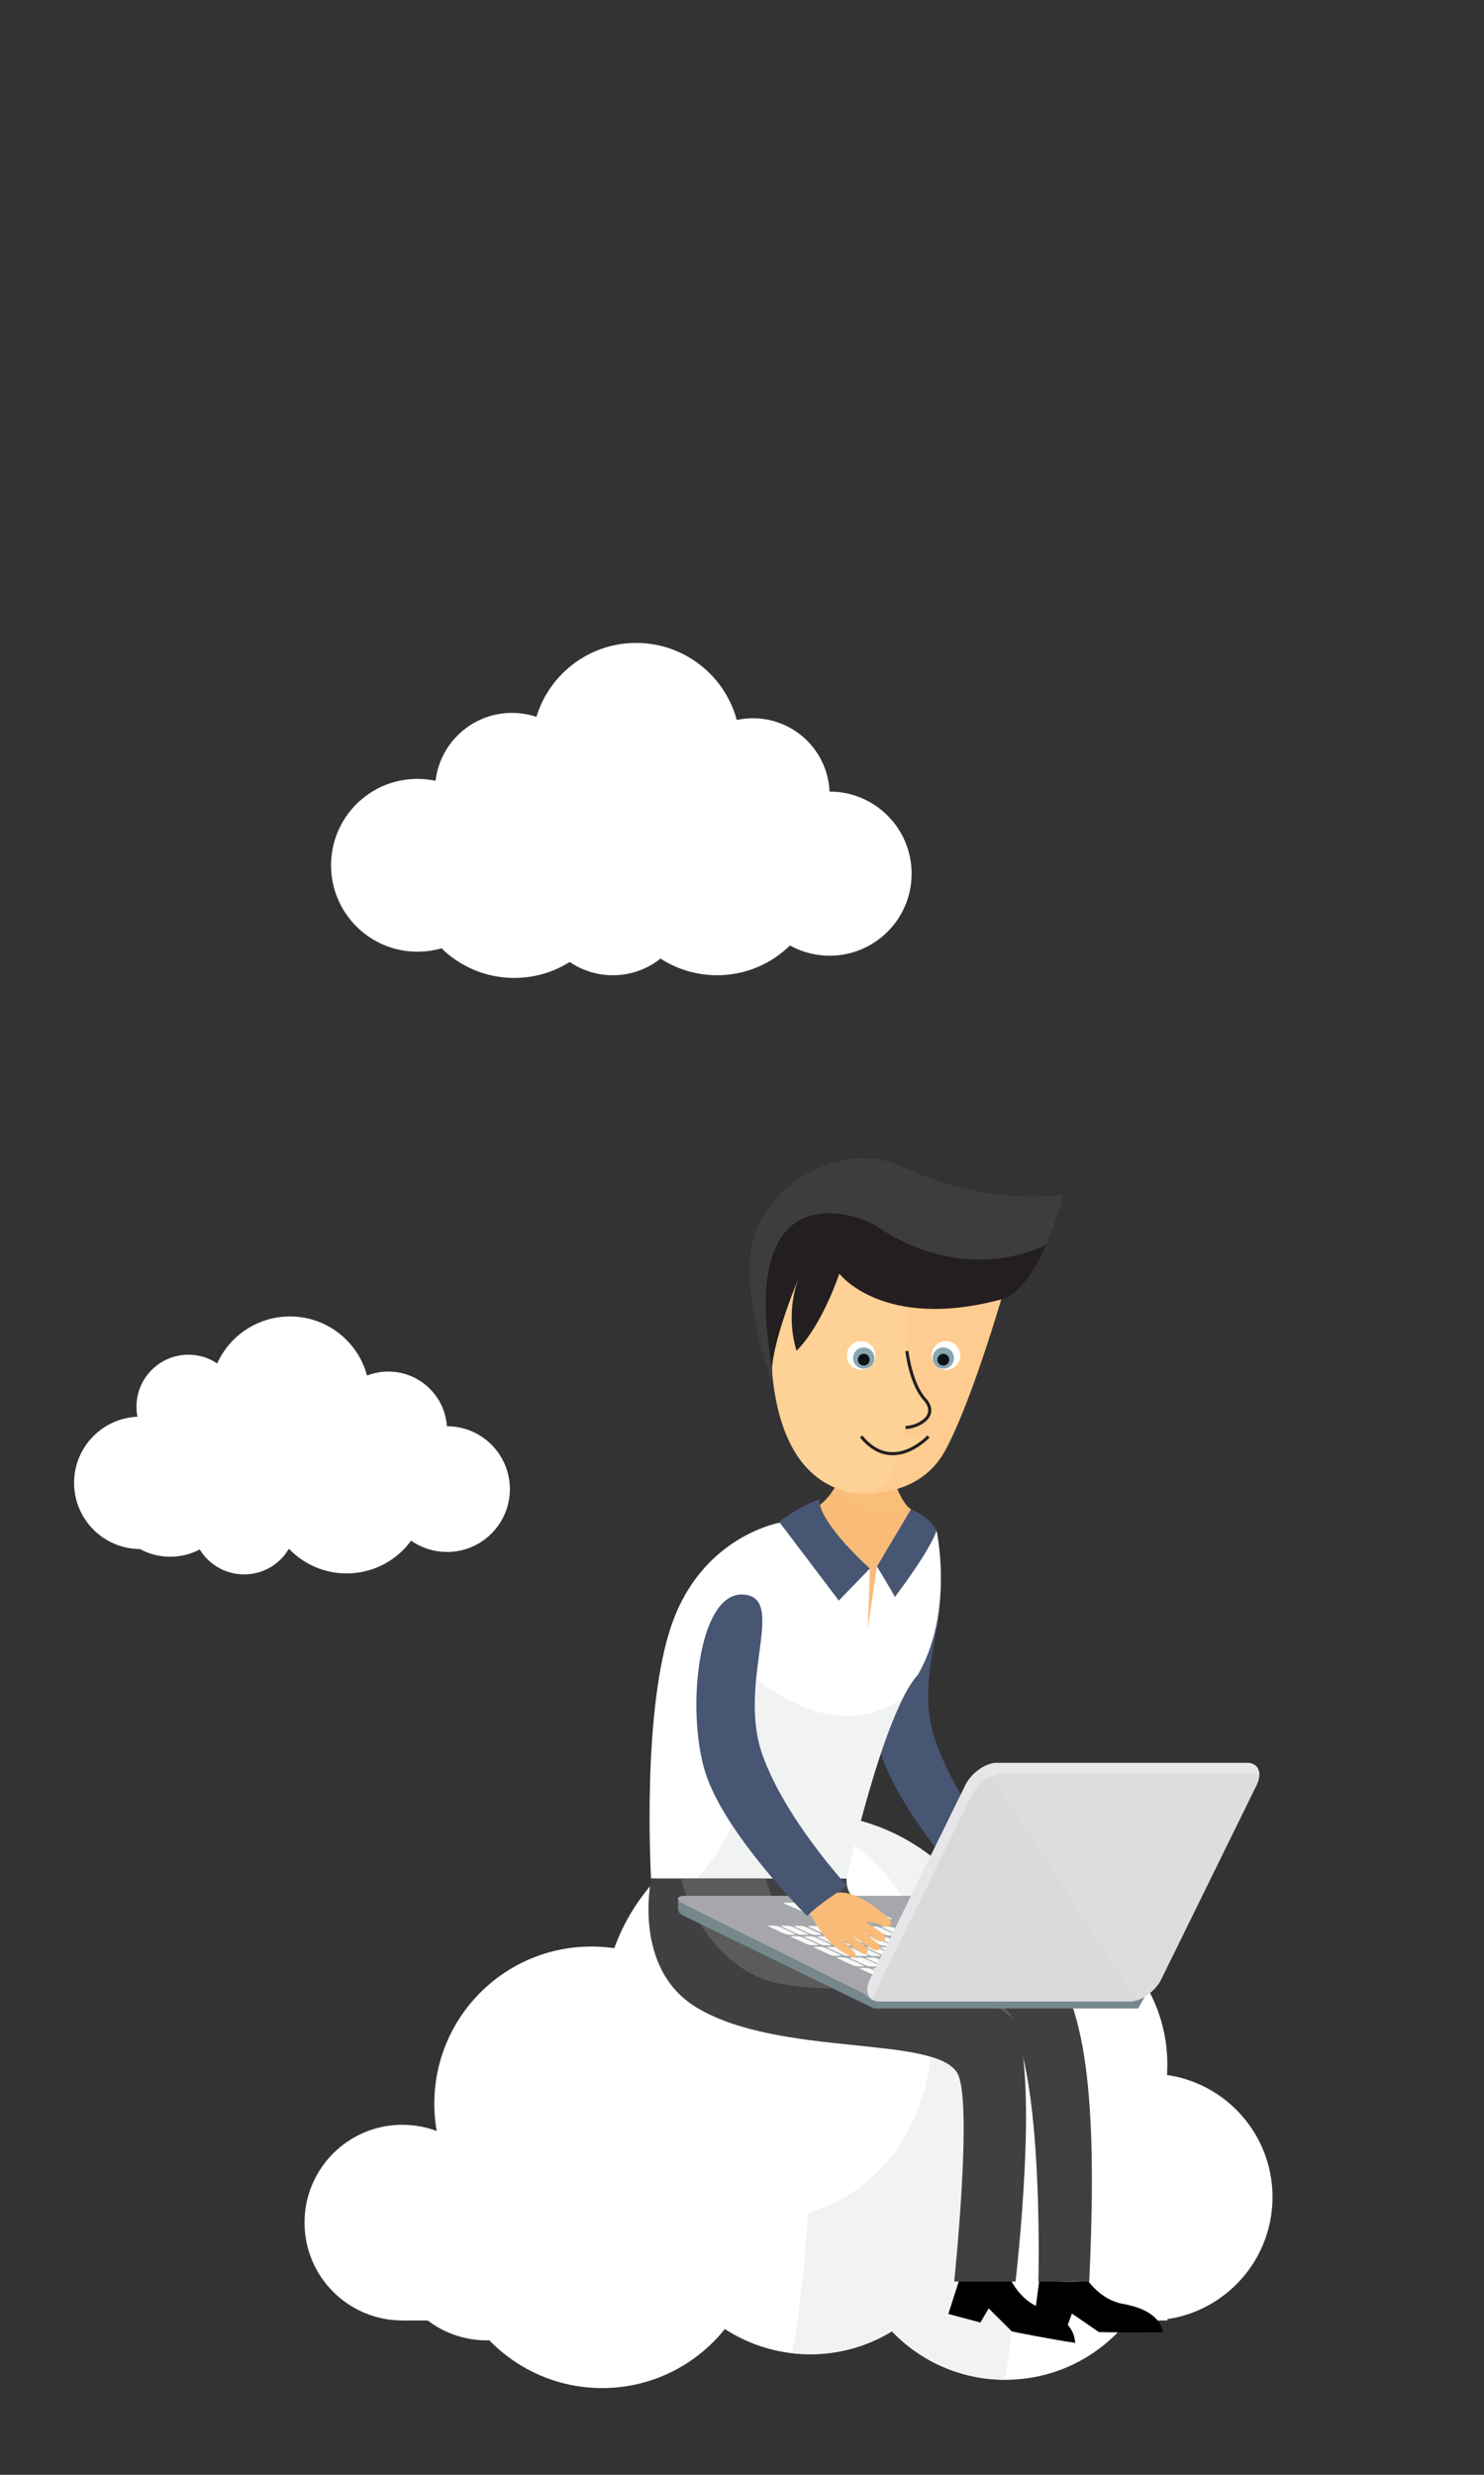 <?xml version="1.0" encoding="UTF-8" standalone="no"?>
<!-- Created with Inkscape (http://www.inkscape.org/) -->

<svg
   xmlns:dc="http://purl.org/dc/elements/1.1/"
   xmlns:cc="http://creativecommons.org/ns#"
   xmlns:rdf="http://www.w3.org/1999/02/22-rdf-syntax-ns#"
   xmlns:svg="http://www.w3.org/2000/svg"
   xmlns="http://www.w3.org/2000/svg"
   xmlns:sodipodi="http://sodipodi.sourceforge.net/DTD/sodipodi-0.dtd"
   xmlns:inkscape="http://www.inkscape.org/namespaces/inkscape"
   id="svg2"
   version="1.1"
   inkscape:version="0.91 r13725"
   xml:space="preserve"
   width="600"
   height="1000"
   viewBox="0 0 600 1000"
   sodipodi:docname="programming-on-the-cloud.svg"><rect x="0" y="0" width="600" height="1000" fill="#333333" stroke="none"/><defs
     id="defs6"><clipPath
       clipPathUnits="userSpaceOnUse"
       id="clipPath18"><path
         d="M 0,800 800,800 800,0 0,0 0,800 Z"
         id="path20"
         inkscape:connector-curvature="0" /></clipPath><clipPath
       clipPathUnits="userSpaceOnUse"
       id="clipPath152"><path
         d="m 497.098,360.118 25.436,0 0,-20.239 -25.436,0 0,20.239 z"
         id="path154"
         inkscape:connector-curvature="0" /></clipPath><clipPath
       clipPathUnits="userSpaceOnUse"
       id="clipPath396"><path
         d="m 384.269,259.036 88.951,0 0,-76.712 -88.951,0 0,76.712 z"
         id="path398"
         inkscape:connector-curvature="0" /></clipPath><clipPath
       clipPathUnits="userSpaceOnUse"
       id="clipPath424"><path
         d="m 465.629,421.37 44.479,0 0,-75.207 -44.479,0 0,75.207 z"
         id="path426"
         inkscape:connector-curvature="0" /></clipPath><clipPath
       clipPathUnits="userSpaceOnUse"
       id="clipPath480"><path
         d="m 227.494,650.518 80.996,0 0,-80.996 -80.996,0 0,80.996 z"
         id="path482"
         inkscape:connector-curvature="0" /></clipPath><clipPath
       clipPathUnits="userSpaceOnUse"
       id="clipPath506"><path
         d="m 328.754,577.305 61.735,0 0,-61.736 -61.735,0 0,61.736 z"
         id="path508"
         inkscape:connector-curvature="0" /></clipPath><clipPath
       clipPathUnits="userSpaceOnUse"
       id="clipPath530"><path
         d="m 504.267,626.719 80.996,0 0,-80.996 -80.996,0 0,80.996 z"
         id="path532"
         inkscape:connector-curvature="0" /></clipPath><clipPath
       clipPathUnits="userSpaceOnUse"
       id="clipPath550"><path
         d="m 222.246,474.414 80.996,0 0,-80.996 -80.996,0 0,80.996 z"
         id="path552"
         inkscape:connector-curvature="0" /></clipPath><clipPath
       clipPathUnits="userSpaceOnUse"
       id="clipPath578"><path
         d="m 466.058,702.316 61.735,0 0,-61.735 -61.735,0 0,61.735 z"
         id="path580"
         inkscape:connector-curvature="0" /></clipPath><clipPath
       clipPathUnits="userSpaceOnUse"
       id="clipPath654"><path
         d="m 586.623,765.345 80.996,0 0,-80.996 -80.996,0 0,80.996 z"
         id="path656"
         inkscape:connector-curvature="0" /></clipPath><clipPath
       clipPathUnits="userSpaceOnUse"
       id="clipPath678"><path
         d="m 646.332,571.48 80.995,0 0,-80.996 -80.995,0 0,80.996 z"
         id="path680"
         inkscape:connector-curvature="0" /></clipPath><clipPath
       clipPathUnits="userSpaceOnUse"
       id="clipPath698"><path
         d="m 171.522,789.747 85.503,0 0,-85.501 -85.503,0 0,85.501 z"
         id="path700"
         inkscape:connector-curvature="0" /></clipPath><clipPath
       clipPathUnits="userSpaceOnUse"
       id="clipPath758"><path
         d="m 87.902,544.92 80.995,0 0,-80.996 -80.995,0 0,80.996 z"
         id="path760"
         inkscape:connector-curvature="0" /></clipPath><clipPath
       clipPathUnits="userSpaceOnUse"
       id="clipPath778"><path
         d="m 576.238,465.292 61.735,0 0,-61.736 -61.735,0 0,61.736 z"
         id="path780"
         inkscape:connector-curvature="0" /></clipPath><clipPath
       clipPathUnits="userSpaceOnUse"
       id="clipPath926"><path
         d="m 295.999,732.817 65.512,0 0,-65.512 -65.512,0 0,65.512 z"
         id="path928"
         inkscape:connector-curvature="0" /></clipPath></defs><sodipodi:namedview
     pagecolor="#ffffff"
     bordercolor="#666666"
     borderopacity="1"
     objecttolerance="10"
     gridtolerance="10"
     guidetolerance="10"
     inkscape:pageopacity="0"
     inkscape:pageshadow="2"
     inkscape:window-width="1920"
     inkscape:window-height="1058"
     id="namedview4"
     showgrid="false"
     inkscape:zoom="0.63446243"
     inkscape:cx="299.21231"
     inkscape:cy="563.14317"
     inkscape:window-x="0"
     inkscape:window-y="0"
     inkscape:window-maximized="1"
     inkscape:current-layer="g10"><inkscape:grid
       type="xygrid"
       id="grid6565" /></sodipodi:namedview><g
     id="g10"
     inkscape:groupmode="layer"
     inkscape:label="284"
     transform="matrix(1.25,0,0,-1.25,0,1000)"><g
       id="g3660"
       transform="translate(16,0)"><g
         transform="matrix(-1,0,0,1,202.742,543.018)"
         id="g22"><path
           inkscape:connector-curvature="0"
           id="path24"
           style="fill:#ffffff;fill-opacity:1;fill-rule:nonzero;stroke:none"
           d="m 0,0 c 0,13.696 -11.103,24.8 -24.799,24.8 -13.697,0 -24.8,-11.104 -24.8,-24.8 0,-13.696 11.103,-24.8 24.8,-24.8 C -11.103,-24.8 0,-13.696 0,0" /></g><g
         transform="matrix(-1,0,0,1,157.417,509.543)"
         id="g26"><path
           inkscape:connector-curvature="0"
           id="path28"
           style="fill:#ffffff;fill-opacity:1;fill-rule:nonzero;stroke:none"
           d="m 0,0 c 0,13.696 -11.103,24.8 -24.799,24.8 -13.697,0 -24.8,-11.104 -24.8,-24.8 0,-13.696 11.103,-24.8 24.8,-24.8 C -11.103,-24.8 0,-13.696 0,0" /></g><g
         transform="matrix(-1,0,0,1,156.05,558.459)"
         id="g30"><path
           inkscape:connector-curvature="0"
           id="path32"
           style="fill:#ffffff;fill-opacity:1;fill-rule:nonzero;stroke:none"
           d="m 0,0 c 0,18.619 -15.094,33.713 -33.712,33.713 -18.619,0 -33.712,-15.094 -33.712,-33.713 0,-18.619 15.093,-33.713 33.712,-33.713 C -15.094,-33.713 0,-18.619 0,0" /></g><g
         transform="matrix(-1,0,0,1,116.628,517.586)"
         id="g34"><path
           inkscape:connector-curvature="0"
           id="path36"
           style="fill:#ffffff;fill-opacity:1;fill-rule:nonzero;stroke:none"
           d="m 0,0 c 0,18.619 -15.094,33.713 -33.712,33.713 -18.619,0 -33.712,-15.094 -33.712,-33.713 0,-18.619 15.093,-33.713 33.712,-33.713 C -15.094,-33.713 0,-18.619 0,0" /></g><g
         transform="matrix(-1,0,0,1,182.217,518.456)"
         id="g38"><path
           inkscape:connector-curvature="0"
           id="path40"
           style="fill:#ffffff;fill-opacity:1;fill-rule:nonzero;stroke:none"
           d="m 0,0 c 0,18.619 -15.094,33.713 -33.712,33.713 -18.619,0 -33.712,-15.094 -33.712,-33.713 0,-18.619 15.093,-33.713 33.712,-33.713 C -15.094,-33.713 0,-18.619 0,0" /></g><g
         transform="matrix(-1,0,0,1,225.814,517.584)"
         id="g42"><path
           inkscape:connector-curvature="0"
           id="path44"
           style="fill:#ffffff;fill-opacity:1;fill-rule:nonzero;stroke:none"
           d="m 0,0 c 0,14.652 -11.876,26.528 -26.527,26.528 -14.651,0 -26.527,-11.876 -26.527,-26.528 0,-14.649 11.876,-26.525 26.527,-26.525 C -11.876,-26.525 0,-14.649 0,0" /></g><g
         transform="matrix(-1,0,0,1,124.708,544.67)"
         id="g46"><path
           inkscape:connector-curvature="0"
           id="path48"
           style="fill:#ffffff;fill-opacity:1;fill-rule:nonzero;stroke:none"
           d="m 0,0 c 0,13.742 -11.141,24.884 -24.884,24.884 -13.743,0 -24.884,-11.142 -24.884,-24.884 0,-13.742 11.141,-24.884 24.884,-24.884 C -11.141,-24.884 0,-13.742 0,0" /></g><g
         transform="matrix(-1,0,0,1,91.076,520.289)"
         id="g50"><path
           inkscape:connector-curvature="0"
           id="path52"
           style="fill:#ffffff;fill-opacity:1;fill-rule:nonzero;stroke:none"
           d="m 0,0 c 0,-15.43 -12.508,-27.936 -27.935,-27.936 -15.429,0 -27.937,12.506 -27.937,27.936 0,15.428 12.508,27.935 27.937,27.935 C -12.508,27.935 0,15.428 0,0" /></g><path
         inkscape:connector-curvature="0"
         id="path54"
         style="fill:#ffffff;fill-opacity:1;fill-rule:nonzero;stroke:none"
         d="m 130.615,535.593 106.876,0 0,-41.831 -106.876,0 0,41.831 z" /><path
         inkscape:connector-curvature="0"
         id="path56"
         style="fill:#ffffff;fill-opacity:1;fill-rule:nonzero;stroke:none"
         d="m 211.433,544.298 -55.304,0 0,-27.88 55.304,0 0,27.88 z" /></g><g
       id="g5365"
       transform="matrix(-1,0,0,1,802.497,0.827)"><g
         transform="translate(695.887,336.802)"
         id="g58"><path
           inkscape:connector-curvature="0"
           id="path60"
           style="fill:#ffffff;fill-opacity:1;fill-rule:nonzero;stroke:none"
           d="m 0,0 c 0,10.491 -8.504,18.996 -18.995,18.996 -10.49,0 -18.995,-8.505 -18.995,-18.996 0,-10.491 8.505,-18.996 18.995,-18.996 C -8.504,-18.996 0,-10.491 0,0" /></g><g
         transform="translate(767.868,316.372)"
         id="g62"><path
           inkscape:connector-curvature="0"
           id="path64"
           style="fill:#ffffff;fill-opacity:1;fill-rule:nonzero;stroke:none"
           d="m 0,0 c 0,11.283 -9.146,20.43 -20.428,20.43 -11.282,0 -20.428,-9.147 -20.428,-20.43 0,-11.281 9.146,-20.429 20.428,-20.429 C -9.146,-20.429 0,-11.281 0,0" /></g><g
         transform="translate(734.536,347.8)"
         id="g66"><path
           inkscape:connector-curvature="0"
           id="path68"
           style="fill:#ffffff;fill-opacity:1;fill-rule:nonzero;stroke:none"
           d="m 0,0 c 0,14.262 -11.562,25.822 -25.822,25.822 -14.261,0 -25.823,-11.56 -25.823,-25.822 0,-14.262 11.562,-25.823 25.823,-25.823 C -11.562,-25.823 0,-14.262 0,0" /></g><g
         transform="translate(716.203,316.373)"
         id="g70"><path
           inkscape:connector-curvature="0"
           id="path72"
           style="fill:#ffffff;fill-opacity:1;fill-rule:nonzero;stroke:none"
           d="m 0,0 c 0,14.263 -11.562,25.823 -25.822,25.823 -14.261,0 -25.823,-11.56 -25.823,-25.823 0,-14.262 11.562,-25.823 25.823,-25.823 C -11.562,-25.823 0,-14.262 0,0" /></g><g
         transform="translate(678.216,317.806)"
         id="g74"><path
           inkscape:connector-curvature="0"
           id="path76"
           style="fill:#ffffff;fill-opacity:1;fill-rule:nonzero;stroke:none"
           d="m 0,0 c 0,11.223 -9.098,20.319 -20.318,20.319 -11.224,0 -20.32,-9.096 -20.32,-20.319 0,-11.222 9.096,-20.318 20.32,-20.318 C -9.098,-20.318 0,-11.222 0,0" /></g><g
         transform="translate(758.354,344.451)"
         id="g78"><path
           inkscape:connector-curvature="0"
           id="path80"
           style="fill:#ffffff;fill-opacity:1;fill-rule:nonzero;stroke:none"
           d="m 0,0 c 0,9.278 -7.521,16.799 -16.797,16.799 -9.278,0 -16.799,-7.521 -16.799,-16.799 0,-9.277 7.521,-16.798 16.799,-16.798 C -7.521,-16.798 0,-9.277 0,0" /></g><g
         transform="translate(740.338,307.028)"
         id="g82"><path
           inkscape:connector-curvature="0"
           id="path84"
           style="fill:#ffffff;fill-opacity:1;fill-rule:nonzero;stroke:none"
           d="m 0,0 c 0,9.277 -7.521,16.798 -16.798,16.798 -9.278,0 -16.799,-7.521 -16.799,-16.798 0,-9.277 7.521,-16.798 16.799,-16.798 C -7.521,-16.798 0,-9.277 0,0" /></g><g
         transform="translate(778.533,319.828)"
         id="g86"><path
           inkscape:connector-curvature="0"
           id="path88"
           style="fill:#ffffff;fill-opacity:1;fill-rule:nonzero;stroke:none"
           d="m 0,0 c 0,-11.817 -9.58,-21.396 -21.397,-21.396 -11.818,0 -21.399,9.579 -21.399,21.396 0,11.817 9.581,21.397 21.399,21.397 C -9.58,21.397 0,11.817 0,0" /></g><path
         inkscape:connector-curvature="0"
         id="path90"
         style="fill:#ffffff;fill-opacity:1;fill-rule:nonzero;stroke:none"
         d="m 757.135,330.473 -81.864,0 0,-32.041 81.864,0 0,32.041 z" /><path
         inkscape:connector-curvature="0"
         id="path92"
         style="fill:#ffffff;fill-opacity:1;fill-rule:nonzero;stroke:none"
         d="m 703.577,345.488 42.362,0 0,-21.355 -42.362,0 0,21.355 z" /></g><g
       id="g6378"
       transform="matrix(-1,0,0,1,791.6,-28.892)"><g
         transform="translate(629.846,110.415)"
         id="g94"><path
           inkscape:connector-curvature="0"
           id="path96"
           style="fill:#ffffff;fill-opacity:1;fill-rule:nonzero;stroke:none"
           d="M 0,0 C 0,17.467 14.16,31.627 31.627,31.627 49.094,31.627 63.255,17.467 63.255,0 63.255,-17.469 49.094,-31.629 31.627,-31.629 14.16,-31.629 0,-17.469 0,0" /></g><g
         transform="translate(602.512,103.975)"
         id="g98"><path
           inkscape:connector-curvature="0"
           id="path100"
           style="fill:#ffffff;fill-opacity:1;fill-rule:nonzero;stroke:none"
           d="M 0,0 C 0,17.467 14.16,31.627 31.627,31.627 49.094,31.627 63.255,17.467 63.255,0 63.255,-17.469 49.094,-31.629 31.627,-31.629 14.16,-31.629 0,-17.469 0,0" /></g><g
         transform="translate(380.003,118.665)"
         id="g102"><path
           inkscape:connector-curvature="0"
           id="path104"
           style="fill:#ffffff;fill-opacity:1;fill-rule:nonzero;stroke:none"
           d="m 0,0 c 0,22.025 17.854,39.879 39.878,39.879 22.026,0 39.88,-17.854 39.88,-39.879 0,-22.025 -17.854,-39.879 -39.88,-39.879 C 17.854,-39.879 0,-22.025 0,0" /></g><g
         transform="translate(651.122,148.849)"
         id="g106"><path
           inkscape:connector-curvature="0"
           id="path108"
           style="fill:#ffffff;fill-opacity:1;fill-rule:nonzero;stroke:none"
           d="m 0,0 c 0,28.059 -22.747,50.807 -50.809,50.807 -28.059,0 -50.807,-22.748 -50.807,-50.807 0,-28.061 22.748,-50.809 50.807,-50.809 C -22.747,-50.809 0,-28.061 0,0" /></g><g
         transform="translate(647.648,107.737)"
         id="g110"><path
           inkscape:connector-curvature="0"
           id="path112"
           style="fill:#ffffff;fill-opacity:1;fill-rule:nonzero;stroke:none"
           d="m 0,0 c 0,28.059 -22.747,50.807 -50.809,50.807 -28.059,0 -50.807,-22.748 -50.807,-50.807 0,-28.061 22.748,-50.809 50.807,-50.809 C -22.747,-50.809 0,-28.061 0,0" /></g><g
         transform="translate(517.233,110.415)"
         id="g114"><path
           inkscape:connector-curvature="0"
           id="path116"
           style="fill:#ffffff;fill-opacity:1;fill-rule:nonzero;stroke:none"
           d="m 0,0 c 0,28.059 -22.747,50.807 -50.809,50.807 -28.059,0 -50.807,-22.748 -50.807,-50.807 0,-28.061 22.748,-50.809 50.807,-50.809 C -22.747,-50.809 0,-28.061 0,0" /></g><g
         transform="translate(580.34,118.666)"
         id="g118"><path
           inkscape:connector-curvature="0"
           id="path120"
           style="fill:#ffffff;fill-opacity:1;fill-rule:nonzero;stroke:none"
           d="m 0,0 c 0,28.059 -22.747,50.807 -50.809,50.807 -28.059,0 -50.807,-22.748 -50.807,-50.807 0,-28.061 22.748,-50.809 50.807,-50.809 C -22.747,-50.809 0,-28.061 0,0" /></g><g
         transform="translate(515.635,161.44)"
         id="g122"><path
           inkscape:connector-curvature="0"
           id="path124"
           style="fill:#ffffff;fill-opacity:1;fill-rule:nonzero;stroke:none"
           d="m 0,0 c 0,28.061 -22.747,50.809 -50.808,50.809 -28.059,0 -50.808,-22.748 -50.808,-50.809 0,-28.061 22.749,-50.807 50.808,-50.807 C -22.747,-50.807 0,-28.061 0,0" /></g><g
         transform="translate(596.841,176.64)"
         id="g126"><path
           inkscape:connector-curvature="0"
           id="path128"
           style="fill:#ffffff;fill-opacity:1;fill-rule:nonzero;stroke:none"
           d="m 0,0 c 0,36.453 -29.552,66.008 -66.008,66.008 -36.454,0 -66.006,-29.555 -66.006,-66.008 0,-36.453 29.552,-66.006 66.006,-66.006 C -29.552,-66.006 0,-36.453 0,0" /></g><path
         inkscape:connector-curvature="0"
         id="path130"
         style="fill:#ffffff;fill-opacity:1;fill-rule:nonzero;stroke:none"
         d="m 414.019,129.161 247.454,0 0,-50.375 -247.454,0 0,50.375 z" /><g
         transform="translate(474.655,211.29)"
         id="g132"><path
           inkscape:connector-curvature="0"
           id="path134"
           style="fill:#f1f2f2;fill-opacity:1;fill-rule:nonzero;stroke:none"
           d="m 0,0 c -0.031,0.006 -0.064,0.011 -0.096,0.017 -0.03,0.004 -0.06,0.008 -0.091,0.014 -2.434,-8.611 -3.738,-17.697 -3.738,-27.088 0,-14.42 3.075,-28.121 8.599,-40.488 -10.09,-11.166 -16.237,-25.963 -16.237,-42.197 0,-7.26 1.242,-32.035 3.504,-41.937 14.35,0.048 27.29,6.05 36.501,15.658 7.702,-4.701 16.75,-7.412 26.434,-7.412 1.974,0 3.921,0.115 5.836,0.333 -2.858,14.524 -4.615,35.985 -5.093,45.291 -27.073,8.235 -40.735,33.395 -40.735,63.159 0,33.277 18.584,60.795 50.603,65.341 -1.499,0.212 -3.012,0.375 -4.541,0.489 -0.173,0.011 -0.346,0.019 -0.52,0.03 -0.597,0.04 -1.196,0.076 -1.797,0.099 -0.814,0.03 -1.63,0.048 -2.451,0.048 C 32.436,31.357 11.629,18.814 0,0" /></g><g
         transform="translate(439.748,91.708)"
         id="g136"><path
           inkscape:connector-curvature="0"
           id="path138"
           style="fill:#000000;fill-opacity:1;fill-rule:nonzero;stroke:none"
           d="m 0,0 c 0,0 -4.194,-6.252 -11.217,-7.533 -7.02,-1.283 -11.866,-3.858 -13.161,-9.147 7.772,-0.281 20.808,0 20.808,0 l 8.697,5.992 1.838,-4.957 10.684,0.881 L 15.708,0 C 15.708,0 3.377,-0.873 0,0" /></g><g
         transform="translate(464.865,92.286)"
         id="g140"><path
           inkscape:connector-curvature="0"
           id="path142"
           style="fill:#000000;fill-opacity:1;fill-rule:nonzero;stroke:none"
           d="m 0,0 c 0,0 -3.02,-6.898 -9.703,-9.408 -6.68,-2.508 -10.994,-5.899 -11.329,-11.336 7.698,1.099 20.475,3.691 20.475,3.691 l 7.499,7.446 2.687,-4.557 10.36,2.766 -4.535,14.185 C 15.454,2.787 3.478,-0.264 0,0" /></g><g
         transform="translate(526.399,342.421)"
         id="g144"><path
           inkscape:connector-curvature="0"
           id="path146"
           style="fill:#f9bb78;fill-opacity:1;fill-rule:nonzero;stroke:none"
           d="m 0,0 c 0,0 -6.521,4.803 -6.763,12.346 l 0,5.351 -16.302,0 0,-5.351 c 0,-3.407 -3.523,-12.27 -6.409,-13.748 3,-7.787 7.948,-18.737 7.948,-18.737 l 6.79,-24.332 0,24.006 c 0,0 12.985,8.488 14.736,20.465" /></g><g
         id="g148"><g
           id="g150" /><g
           id="g156"><g
             style="opacity:0.2"
             id="g158"
             clip-path="url(#clipPath152)"><g
               id="g160"
               transform="translate(503.334,354.767)"><path
                 inkscape:connector-curvature="0"
                 id="path162"
                 style="fill:#ffc988;fill-opacity:1;fill-rule:nonzero;stroke:none"
                 d="m 0,0 0,5.352 16.303,0 0,-5.352 C 16.408,-3.334 17.745,-6.133 19.2,-8.217 14.746,-11.51 4.605,-17.494 -6.236,-13.635 -3.383,-11.906 0,-3.342 0,0" /></g></g></g></g><g
         style="fill:#475673;fill-opacity:1"
         transform="translate(466.426,227.761)"
         id="g164"><path
           inkscape:connector-curvature="0"
           id="path166"
           style="fill:#475673;fill-opacity:1;fill-rule:nonzero;stroke:none"
           d="M 0,0 C 0,0 17.486,21.117 23.356,40.891 30.057,63.457 12.968,88.293 26.581,89.807 40.196,91.32 45.831,55.563 40.947,36.572 36.064,17.576 12.598,-8.459 12.598,-8.459 L 0,0 Z" /></g><g
         transform="translate(475.07,221.956)"
         id="g168"><path
           inkscape:connector-curvature="0"
           id="path170"
           style="fill:#fed196;fill-opacity:1;fill-rule:nonzero;stroke:none"
           d="m 0,0 c 0,0 -2.19,-6.479 -7.593,-9.287 -1.421,-1.043 -1.745,0.021 -0.862,0.973 0.884,0.949 1.891,2.226 1.96,2.349 0.07,0.117 -2.546,-1.959 -3.506,-2.818 -0.962,-0.86 -2.091,0 -1.041,1.084 1.053,1.088 3.105,3.011 3.105,3.011 0,0 -3.703,-3.064 -4.699,-3.65 -0.991,-0.588 -1.996,0.342 -0.874,1.358 1.125,1.015 4.094,3.585 4.094,3.585 0,0 -2.994,-2.589 -4.352,-3.154 -1.358,-0.556 -2.007,0.529 -0.958,1.488 1.049,0.956 3.282,2.469 3.282,2.469 0,0 -1.674,0.1 -3.1,-0.769 -1.623,-0.993 -3.175,0.062 -1.106,1.916 1.262,1.132 5.856,5.652 9.907,5.3 C -1.808,1.482 0,0 0,0" /></g><g
         transform="translate(488.652,334.042)"
         id="g172"><path
           inkscape:connector-curvature="0"
           id="path174"
           style="fill:#ffffff;fill-opacity:1;fill-rule:nonzero;stroke:none"
           d="m 0,0 17.393,-8.311 1.911,-3.207 2.92,-19.951 -0.648,19.303 7.785,7.383 -0.312,0.406 21.14,7.137 c 0,0 24.658,-3.893 35.039,-31.795 10.381,-27.901 7.138,-83.377 7.138,-83.377 l -63.264,0 c 0,0 -11.68,53.527 -23.036,65.857 C -5.725,-26.168 0,0 0,0" /></g><g
         transform="translate(517.754,221.63)"
         id="g176"><path
           inkscape:connector-curvature="0"
           id="path178"
           style="fill:#f1f2f2;fill-opacity:1;fill-rule:nonzero;stroke:none"
           d="m 0,0 c 0,0 -8.703,39.859 -18.387,58.705 l 0.002,0 c 22.541,-17.021 48.628,6.707 48.628,6.707 0,0 1.145,-7.826 1.144,-20.16 C 31.385,15.34 48.604,0 48.604,0 L 0,0 Z" /></g><g
         style="fill:#475673;fill-opacity:1"
         transform="translate(520.285,311.495)"
         id="g180"><path
           inkscape:connector-curvature="0"
           id="path182"
           style="fill:#475673;fill-opacity:1;fill-rule:nonzero;stroke:none"
           d="m 0,0 -10.057,10.381 c 0,0 16.275,14.351 16.437,22.299 6.326,-2.106 12.924,-7.213 12.924,-7.213 L 0,0 Z" /></g><g
         style="fill:#475673;fill-opacity:1"
         transform="translate(507.956,322.524)"
         id="g184"><path
           inkscape:connector-curvature="0"
           id="path186"
           style="fill:#475673;fill-opacity:1;fill-rule:nonzero;stroke:none"
           d="m 0,0 c 0,0 -5.548,-9.07 -5.78,-9.895 0,0 -10.888,14.196 -13.524,21.413 2.271,4.707 8.274,6.976 8.274,6.976 L 0,0 Z" /></g><g
         transform="translate(517.754,221.63)"
         id="g188"><path
           inkscape:connector-curvature="0"
           id="path190"
           style="fill:#404042;fill-opacity:1;fill-rule:nonzero;stroke:none"
           d="m 0,0 c 0,0 1.195,-8.225 -9.475,-8.928 -6.649,-0.437 -39.097,-3.578 -54.885,-17.82 -15.786,-14.246 -16.098,-59.783 -14.12,-103.516 l 16.47,0 c 0,0 -2.309,83.494 14.253,89.483 16.565,5.988 68.801,9.74 72.597,10.162 3.795,0.424 37.885,14.24 38.37,30.619 L 0,0 Z" /></g><g
         transform="translate(580.943,221.63)"
         id="g192"><path
           inkscape:connector-curvature="0"
           id="path194"
           style="fill:#404042;fill-opacity:1;fill-rule:nonzero;stroke:none"
           d="m 0,0 c 0,0 6.429,-29.166 -14.885,-41.826 -26.816,-15.926 -76.869,-8.772 -84.09,-21.037 -5.159,-8.76 0.996,-67.401 0.996,-67.401 l -19.841,0 c 0,0 -8.475,72.002 1.358,85.973 9.834,13.978 49.861,20.789 61.613,21.426 C -43.096,-22.23 -36.974,0 -36.974,0 L 0,0 Z" /></g><g
         transform="translate(464.481,177.339)"
         id="g196"><path
           inkscape:connector-curvature="0"
           id="path198"
           style="fill:#5b5b5b;fill-opacity:1;fill-rule:nonzero;stroke:none"
           d="m 0,0 c 9.834,13.979 49.861,20.789 61.613,21.426 11.753,0.635 17.875,22.865 17.875,22.865 l 27.208,0 C 106.352,39.834 97.434,14.752 74.761,10.305 49.953,5.434 15.945,14.682 -0.701,-1.189 -0.476,-0.768 -0.248,-0.35 0,0" /></g><g
         transform="translate(508.899,179.641)"
         id="g200"><path
           inkscape:connector-curvature="0"
           id="path202"
           style="fill:#76888c;fill-opacity:1;fill-rule:nonzero;stroke:none"
           d="m 0,0 c 0,0 60.665,29.504 61.91,30.131 1.248,0.622 1.476,1.525 1.476,2.567 l 0,2.89 L 0,8.222 0,0 Z" /></g><g
         transform="translate(424.421,184.591)"
         id="g204"><path
           inkscape:connector-curvature="0"
           id="path206"
           style="fill:#a6a7ab;fill-opacity:1;fill-rule:nonzero;stroke:none"
           d="m 0,0 c -2.695,-1.492 -2.495,-2.72 0.446,-2.72 l 82.152,0 c 2.941,0 4.938,2.464 4.938,2.464 l 58.433,28.997 c 2.694,1.494 2.49,2.721 -0.449,2.721 l -83.501,0 c -2.94,0 -7.55,-1.227 -10.248,-2.721 L 0,0 Z" /></g><g
         transform="translate(498.885,187.102)"
         id="g208"><path
           inkscape:connector-curvature="0"
           id="path210"
           style="fill:#f7f9f8;fill-opacity:1;fill-rule:evenodd;stroke:none"
           d="m 0,0 2.4,0.021 c 0.273,0 0.883,0.184 1.355,0.401 L 6.856,1.854 C 7.336,2.07 7.502,2.249 7.228,2.249 L 4.826,2.229 C 4.554,2.222 3.939,2.037 3.465,1.822 L 0.363,0.393 C -0.11,0.174 -0.272,-0.004 0,0" /></g><g
         transform="translate(504.91,189.835)"
         id="g212"><path
           inkscape:connector-curvature="0"
           id="path214"
           style="fill:#f7f9f8;fill-opacity:1;fill-rule:evenodd;stroke:none"
           d="M 0,0 2.182,0.015 C 2.518,0.021 3.261,0.24 3.842,0.507 L 8.047,2.448 C 8.629,2.716 8.828,2.931 8.494,2.929 L 6.313,2.913 C 5.981,2.905 5.23,2.687 4.654,2.417 L 0.45,0.479 C -0.131,0.209 -0.329,0 0,0" /></g><g
         transform="translate(512.316,193.246)"
         id="g216"><path
           inkscape:connector-curvature="0"
           id="path218"
           style="fill:#f7f9f8;fill-opacity:1;fill-rule:evenodd;stroke:none"
           d="M 0,0 2.175,0.02 C 2.514,0.021 3.262,0.244 3.842,0.512 L 8.046,2.454 C 8.626,2.718 8.825,2.937 8.49,2.931 L 6.313,2.913 C 5.978,2.909 5.23,2.688 4.65,2.425 L 0.445,0.482 C -0.13,0.215 -0.336,0 0,0" /></g><g
         transform="translate(519.721,196.663)"
         id="g220"><path
           inkscape:connector-curvature="0"
           id="path222"
           style="fill:#f7f9f8;fill-opacity:1;fill-rule:evenodd;stroke:none"
           d="m 0,0 2.177,0.021 c 0.336,0 1.084,0.221 1.665,0.491 L 8.043,2.454 C 8.625,2.718 8.826,2.935 8.491,2.935 L 6.312,2.911 C 5.978,2.911 5.229,2.687 4.65,2.424 L 0.444,0.482 C -0.135,0.213 -0.335,0 0,0" /></g><g
         transform="translate(527.122,200.078)"
         id="g224"><path
           inkscape:connector-curvature="0"
           id="path226"
           style="fill:#f7f9f8;fill-opacity:1;fill-rule:evenodd;stroke:none"
           d="M 0,0 2.183,0.018 C 2.514,0.023 3.259,0.242 3.841,0.514 L 8.042,2.453 C 8.625,2.718 8.827,2.933 8.491,2.93 L 6.313,2.912 C 5.979,2.912 5.231,2.689 4.653,2.426 L 0.449,0.482 C -0.133,0.215 -0.33,0 0,0" /></g><g
         transform="translate(534.526,203.493)"
         id="g228"><path
           inkscape:connector-curvature="0"
           id="path230"
           style="fill:#f7f9f8;fill-opacity:1;fill-rule:evenodd;stroke:none"
           d="M 0,0 2.179,0.02 C 2.512,0.025 3.261,0.246 3.844,0.514 L 8.042,2.453 C 8.622,2.72 8.826,2.936 8.494,2.932 L 6.313,2.912 C 5.977,2.912 5.229,2.689 4.649,2.424 L 0.449,0.482 C -0.132,0.218 -0.335,-0.004 0,0" /></g><g
         transform="translate(494.638,187.06)"
         id="g232"><path
           inkscape:connector-curvature="0"
           id="path234"
           style="fill:#f7f9f8;fill-opacity:1;fill-rule:evenodd;stroke:none"
           d="m 0,0 2.406,0.027 c 0.275,0 0.883,0.182 1.355,0.395 l 3.106,1.433 c 0.474,0.223 0.641,0.4 0.364,0.392 L 4.832,2.228 C 4.56,2.226 3.949,2.048 3.475,1.829 L 0.373,0.396 C -0.105,0.178 -0.268,0 0,0" /></g><g
         transform="translate(496.796,189.761)"
         id="g236"><path
           inkscape:connector-curvature="0"
           id="path238"
           style="fill:#f7f9f8;fill-opacity:1;fill-rule:evenodd;stroke:none"
           d="m 0,0 6.012,0.053 c 0.356,0.004 1.159,0.242 1.779,0.528 l 4.057,1.869 c 0.618,0.283 0.834,0.516 0.479,0.514 L 6.313,2.912 C 5.956,2.912 5.159,2.674 4.534,2.385 L 0.482,0.518 C -0.138,0.232 -0.354,0 0,0" /></g><g
         transform="translate(506.958,193.201)"
         id="g240"><path
           inkscape:connector-curvature="0"
           id="path242"
           style="fill:#f7f9f8;fill-opacity:1;fill-rule:evenodd;stroke:none"
           d="M 0,0 3.256,0.029 C 3.611,0.031 4.412,0.271 5.027,0.553 L 9.088,2.428 C 9.703,2.71 9.922,2.946 9.564,2.94 L 6.314,2.914 C 5.959,2.91 5.155,2.672 4.537,2.385 L 0.479,0.516 C -0.143,0.23 -0.354,0 0,0" /></g><g
         transform="translate(511.123,196.59)"
         id="g244"><path
           inkscape:connector-curvature="0"
           id="path246"
           style="fill:#f7f9f8;fill-opacity:1;fill-rule:evenodd;stroke:none"
           d="M 0,0 6.493,0.058 C 6.852,0.062 7.65,0.298 8.27,0.585 l 4.056,1.871 c 0.617,0.28 0.836,0.516 0.479,0.512 L 6.314,2.911 C 5.959,2.909 5.16,2.675 4.538,2.385 L 0.482,0.515 C -0.14,0.227 -0.355,-0.004 0,0" /></g><g
         transform="translate(522.881,200.043)"
         id="g248"><path
           inkscape:connector-curvature="0"
           id="path250"
           style="fill:#f7f9f8;fill-opacity:1;fill-rule:evenodd;stroke:none"
           d="m 0,0 2.182,0.02 c 0.328,0 1.08,0.226 1.659,0.49 L 8.047,2.449 C 8.625,2.717 8.827,2.936 8.492,2.93 L 6.312,2.912 C 5.979,2.908 5.229,2.688 4.65,2.424 L 0.449,0.48 C -0.13,0.216 -0.334,-0.004 0,0" /></g><g
         transform="translate(530.281,203.457)"
         id="g252"><path
           inkscape:connector-curvature="0"
           id="path254"
           style="fill:#f7f9f8;fill-opacity:1;fill-rule:evenodd;stroke:none"
           d="m 0,0 2.185,0.023 c 0.336,0.002 1.08,0.221 1.659,0.488 L 8.051,2.45 C 8.629,2.72 8.826,2.935 8.494,2.931 L 6.313,2.911 C 5.98,2.905 5.235,2.692 4.653,2.419 L 0.449,0.482 C -0.131,0.213 -0.331,0 0,0" /></g><g
         transform="translate(490.726,187.027)"
         id="g256"><path
           inkscape:connector-curvature="0"
           id="path258"
           style="fill:#f7f9f8;fill-opacity:1;fill-rule:evenodd;stroke:none"
           d="m 0,0 2.074,0.02 c 0.272,0.001 0.886,0.183 1.36,0.403 l 3.1,1.431 C 7.014,2.073 7.18,2.251 6.906,2.251 L 4.831,2.231 C 4.558,2.228 3.943,2.048 3.469,1.827 L 0.364,0.392 C -0.107,0.177 -0.273,0 0,0" /></g><g
         transform="translate(486.738,186.996)"
         id="g260"><path
           inkscape:connector-curvature="0"
           id="path262"
           style="fill:#f7f9f8;fill-opacity:1;fill-rule:evenodd;stroke:none"
           d="M 0,0 2.082,0.016 C 2.353,0.02 2.969,0.2 3.437,0.415 L 6.543,1.853 C 7.021,2.069 7.186,2.248 6.91,2.244 L 4.833,2.229 C 4.558,2.223 3.947,2.04 3.477,1.825 L 0.371,0.392 C -0.102,0.175 -0.271,-0.004 0,0" /></g><g
         transform="translate(492.5,189.723)"
         id="g264"><path
           inkscape:connector-curvature="0"
           id="path266"
           style="fill:#f7f9f8;fill-opacity:1;fill-rule:evenodd;stroke:none"
           d="M 0,0 2.14,0.019 C 2.47,0.022 3.201,0.241 3.771,0.503 L 8.013,2.46 C 8.579,2.724 8.781,2.938 8.455,2.935 L 6.313,2.911 C 5.985,2.911 5.252,2.692 4.684,2.433 L 0.442,0.475 C -0.128,0.211 -0.326,0 0,0" /></g><g
         transform="translate(488.183,189.685)"
         id="g268"><path
           inkscape:connector-curvature="0"
           id="path270"
           style="fill:#f7f9f8;fill-opacity:1;fill-rule:evenodd;stroke:none"
           d="M 0,0 2.136,0.02 C 2.464,0.023 3.198,0.242 3.768,0.506 L 8.009,2.46 C 8.58,2.724 8.778,2.935 8.45,2.931 L 6.313,2.913 C 5.983,2.911 5.252,2.692 4.681,2.431 L 0.442,0.475 C -0.132,0.211 -0.331,0 0,0" /></g><g
         transform="translate(489.485,193.05)"
         id="g272"><path
           inkscape:connector-curvature="0"
           id="path274"
           style="fill:#f7f9f8;fill-opacity:1;fill-rule:evenodd;stroke:none"
           d="M 0,0 2.294,0.023 C 2.644,0.025 3.43,0.256 4.04,0.539 l 4.096,1.889 c 0.611,0.283 0.822,0.51 0.471,0.51 L 6.315,2.914 C 5.962,2.91 5.179,2.682 4.569,2.395 L 0.474,0.506 C -0.135,0.226 -0.346,0 0,0" /></g><g
         transform="translate(493.887,193.085)"
         id="g276"><path
           inkscape:connector-curvature="0"
           id="path278"
           style="fill:#f7f9f8;fill-opacity:1;fill-rule:evenodd;stroke:none"
           d="M 0,0 2.292,0.021 C 2.644,0.029 3.428,0.258 4.037,0.539 L 8.134,2.43 C 8.745,2.708 8.957,2.935 8.606,2.935 L 6.314,2.916 C 5.964,2.91 5.178,2.68 4.568,2.4 L 0.475,0.512 C -0.139,0.229 -0.349,0 0,0" /></g><g
         transform="translate(498.286,193.128)"
         id="g280"><path
           inkscape:connector-curvature="0"
           id="path282"
           style="fill:#f7f9f8;fill-opacity:1;fill-rule:evenodd;stroke:none"
           d="M 0,0 2.294,0.016 C 2.646,0.023 3.427,0.252 4.04,0.53 l 4.094,1.895 c 0.609,0.279 0.825,0.508 0.47,0.506 L 6.315,2.911 C 5.962,2.907 5.18,2.673 4.567,2.391 L 0.474,0.505 C -0.137,0.221 -0.349,-0.004 0,0" /></g><g
         transform="translate(502.69,193.166)"
         id="g284"><path
           inkscape:connector-curvature="0"
           id="path286"
           style="fill:#f7f9f8;fill-opacity:1;fill-rule:evenodd;stroke:none"
           d="M 0,0 2.291,0.018 C 2.643,0.023 3.429,0.252 4.037,0.535 L 8.131,2.426 C 8.74,2.703 8.952,2.934 8.604,2.93 L 6.313,2.912 C 5.962,2.906 5.175,2.674 4.567,2.395 L 0.474,0.506 C -0.14,0.224 -0.348,-0.004 0,0" /></g><g
         transform="translate(489.315,196.399)"
         id="g288"><path
           inkscape:connector-curvature="0"
           id="path290"
           style="fill:#f7f9f8;fill-opacity:1;fill-rule:evenodd;stroke:none"
           d="m 0,0 2.288,0.02 c 0.349,0.003 1.14,0.24 1.747,0.517 L 8.133,2.428 C 8.742,2.71 8.952,2.935 8.603,2.933 L 6.312,2.918 C 5.96,2.914 5.176,2.68 4.568,2.395 L 0.473,0.506 C -0.138,0.223 -0.352,0 0,0" /></g><g
         transform="translate(493.711,196.44)"
         id="g292"><path
           inkscape:connector-curvature="0"
           id="path294"
           style="fill:#f7f9f8;fill-opacity:1;fill-rule:evenodd;stroke:none"
           d="m 0,0 2.295,0.018 c 0.352,0.007 1.135,0.238 1.75,0.52 l 4.092,1.889 c 0.61,0.279 0.817,0.506 0.47,0.506 L 6.313,2.905 C 5.965,2.905 5.179,2.677 4.572,2.396 L 0.475,0.504 C -0.135,0.223 -0.351,-0.004 0,0" /></g><g
         transform="translate(498.118,196.482)"
         id="g296"><path
           inkscape:connector-curvature="0"
           id="path298"
           style="fill:#f7f9f8;fill-opacity:1;fill-rule:evenodd;stroke:none"
           d="M 0,0 2.287,0.012 C 2.641,0.016 3.423,0.25 4.036,0.535 l 4.093,1.889 c 0.611,0.279 0.822,0.508 0.472,0.5 L 6.309,2.91 C 5.962,2.904 5.174,2.67 4.564,2.395 L 0.472,0.504 C -0.142,0.222 -0.355,-0.009 0,0" /></g><g
         transform="translate(502.513,196.514)"
         id="g300"><path
           inkscape:connector-curvature="0"
           id="path302"
           style="fill:#f7f9f8;fill-opacity:1;fill-rule:evenodd;stroke:none"
           d="M 0,0 2.292,0.02 C 2.647,0.021 3.43,0.258 4.039,0.537 l 4.093,1.889 c 0.611,0.282 0.822,0.51 0.473,0.51 L 6.313,2.912 C 5.964,2.912 5.177,2.678 4.568,2.396 L 0.472,0.506 C -0.134,0.227 -0.348,0 0,0" /></g><g
         transform="translate(506.917,196.557)"
         id="g304"><path
           inkscape:connector-curvature="0"
           id="path306"
           style="fill:#f7f9f8;fill-opacity:1;fill-rule:evenodd;stroke:none"
           d="m 0,0 2.289,0.018 c 0.353,0 1.137,0.234 1.746,0.516 l 4.097,1.889 c 0.61,0.279 0.824,0.512 0.471,0.506 L 6.312,2.909 C 5.958,2.905 5.179,2.677 4.566,2.395 L 0.469,0.502 C -0.14,0.223 -0.35,-0.01 0,0" /></g><g
         transform="translate(485.823,199.724)"
         id="g308"><path
           inkscape:connector-curvature="0"
           id="path310"
           style="fill:#f7f9f8;fill-opacity:1;fill-rule:evenodd;stroke:none"
           d="M 0,0 2.288,0.02 C 2.637,0.021 3.423,0.256 4.033,0.539 L 8.129,2.426 C 8.737,2.708 8.949,2.933 8.6,2.929 L 6.309,2.916 C 5.96,2.908 5.171,2.678 4.566,2.395 L 0.471,0.506 C -0.14,0.225 -0.351,0 0,0" /></g><g
         transform="translate(490.22,199.763)"
         id="g312"><path
           inkscape:connector-curvature="0"
           id="path314"
           style="fill:#f7f9f8;fill-opacity:1;fill-rule:evenodd;stroke:none"
           d="M 0,0 2.292,0.018 C 2.646,0.021 3.425,0.256 4.037,0.532 L 8.132,2.423 C 8.743,2.71 8.954,2.937 8.603,2.927 L 6.312,2.909 C 5.964,2.909 5.178,2.673 4.568,2.393 L 0.471,0.5 C -0.14,0.225 -0.352,-0.006 0,0" /></g><g
         transform="translate(494.622,199.8)"
         id="g316"><path
           inkscape:connector-curvature="0"
           id="path318"
           style="fill:#f7f9f8;fill-opacity:1;fill-rule:evenodd;stroke:none"
           d="m 0,0 2.292,0.019 c 0.35,0.002 1.137,0.236 1.745,0.515 L 8.132,2.425 C 8.739,2.708 8.955,2.931 8.603,2.931 L 6.31,2.909 C 5.959,2.907 5.172,2.677 4.563,2.394 L 0.472,0.507 C -0.14,0.227 -0.352,-0.002 0,0" /></g><g
         transform="translate(499.022,199.838)"
         id="g320"><path
           inkscape:connector-curvature="0"
           id="path322"
           style="fill:#f7f9f8;fill-opacity:1;fill-rule:evenodd;stroke:none"
           d="m 0,0 2.289,0.018 c 0.35,0.003 1.144,0.24 1.747,0.517 L 8.131,2.424 C 8.741,2.706 8.95,2.935 8.603,2.93 L 6.313,2.914 C 5.963,2.91 5.175,2.676 4.567,2.395 L 0.471,0.504 C -0.139,0.225 -0.352,-0.006 0,0" /></g><g
         transform="translate(503.421,199.875)"
         id="g324"><path
           inkscape:connector-curvature="0"
           id="path326"
           style="fill:#f7f9f8;fill-opacity:1;fill-rule:evenodd;stroke:none"
           d="m 0,0 2.293,0.021 c 0.35,0 1.137,0.235 1.746,0.517 l 4.095,1.885 c 0.609,0.285 0.816,0.51 0.471,0.51 L 6.313,2.909 C 5.961,2.909 5.175,2.677 4.565,2.395 L 0.473,0.506 C -0.138,0.227 -0.353,0 0,0" /></g><g
         transform="translate(507.824,199.916)"
         id="g328"><path
           inkscape:connector-curvature="0"
           id="path330"
           style="fill:#f7f9f8;fill-opacity:1;fill-rule:evenodd;stroke:none"
           d="M 0,0 2.288,0.015 C 2.642,0.019 3.424,0.251 4.034,0.532 L 8.13,2.425 C 8.74,2.704 8.949,2.933 8.601,2.931 L 6.31,2.909 C 5.955,2.907 5.176,2.677 4.566,2.394 L 0.47,0.505 C -0.138,0.223 -0.353,-0.002 0,0" /></g><g
         transform="translate(512.223,199.948)"
         id="g332"><path
           inkscape:connector-curvature="0"
           id="path334"
           style="fill:#f7f9f8;fill-opacity:1;fill-rule:evenodd;stroke:none"
           d="M 0,0 2.294,0.025 C 2.644,0.027 3.425,0.26 4.036,0.537 L 8.134,2.428 C 8.742,2.708 8.958,2.94 8.606,2.935 L 6.309,2.916 C 5.96,2.914 5.174,2.68 4.562,2.395 L 0.471,0.506 C -0.141,0.229 -0.353,-0.004 0,0" /></g><g
         transform="translate(516.637,199.987)"
         id="g336"><path
           inkscape:connector-curvature="0"
           id="path338"
           style="fill:#f7f9f8;fill-opacity:1;fill-rule:evenodd;stroke:none"
           d="M 0,0 4.142,0.035 C 4.5,0.039 5.298,0.275 5.917,0.562 l 4.057,1.869 c 0.623,0.289 0.834,0.523 0.48,0.519 L 6.312,2.911 C 5.954,2.911 5.154,2.673 4.536,2.389 L 0.478,0.518 C -0.144,0.23 -0.359,0 0,0" /></g><g
         transform="translate(488.753,203.099)"
         id="g340"><path
           inkscape:connector-curvature="0"
           id="path342"
           style="fill:#f7f9f8;fill-opacity:1;fill-rule:evenodd;stroke:none"
           d="m 0,0 2.293,0.022 c 0.35,0.004 1.134,0.234 1.742,0.518 l 4.096,1.891 c 0.61,0.281 0.825,0.506 0.472,0.504 L 6.312,2.913 C 5.961,2.911 5.174,2.677 4.564,2.394 L 0.47,0.509 C -0.142,0.227 -0.354,0 0,0" /></g><g
         transform="translate(493.153,203.135)"
         id="g344"><path
           inkscape:connector-curvature="0"
           id="path346"
           style="fill:#f7f9f8;fill-opacity:1;fill-rule:evenodd;stroke:none"
           d="m 0,0 2.29,0.023 c 0.35,0 1.139,0.237 1.747,0.518 L 8.132,2.432 C 8.741,2.709 8.954,2.939 8.599,2.936 L 6.311,2.918 C 5.959,2.912 5.174,2.68 4.565,2.398 L 0.471,0.512 C -0.138,0.227 -0.351,0 0,0" /></g><g
         transform="translate(497.551,203.174)"
         id="g348"><path
           inkscape:connector-curvature="0"
           id="path350"
           style="fill:#f7f9f8;fill-opacity:1;fill-rule:evenodd;stroke:none"
           d="m 0,0 2.291,0.021 c 0.353,0.006 1.142,0.235 1.751,0.518 l 4.095,1.889 c 0.609,0.284 0.816,0.509 0.47,0.505 L 6.313,2.916 C 5.963,2.912 5.178,2.682 4.57,2.398 L 0.476,0.51 C -0.135,0.227 -0.35,0 0,0" /></g><g
         transform="translate(501.952,203.217)"
         id="g352"><path
           inkscape:connector-curvature="0"
           id="path354"
           style="fill:#f7f9f8;fill-opacity:1;fill-rule:evenodd;stroke:none"
           d="m 0,0 2.291,0.018 c 0.352,0 1.138,0.238 1.748,0.516 L 8.134,2.425 C 8.739,2.706 8.956,2.933 8.605,2.929 L 6.313,2.911 C 5.964,2.905 5.177,2.677 4.567,2.393 L 0.475,0.504 C -0.136,0.225 -0.349,-0.004 0,0" /></g><g
         transform="translate(506.353,203.253)"
         id="g356"><path
           inkscape:connector-curvature="0"
           id="path358"
           style="fill:#f7f9f8;fill-opacity:1;fill-rule:evenodd;stroke:none"
           d="m 0,0 2.29,0.018 c 0.353,0.005 1.138,0.234 1.747,0.517 l 4.09,1.889 C 8.744,2.709 8.952,2.934 8.603,2.93 L 6.311,2.91 C 5.958,2.908 5.174,2.674 4.567,2.398 L 0.47,0.506 C -0.139,0.224 -0.352,-0.004 0,0" /></g><g
         transform="translate(510.758,203.29)"
         id="g360"><path
           inkscape:connector-curvature="0"
           id="path362"
           style="fill:#f7f9f8;fill-opacity:1;fill-rule:evenodd;stroke:none"
           d="m 0,0 2.29,0.02 c 0.349,0.001 1.134,0.234 1.744,0.521 l 4.094,1.887 c 0.61,0.28 0.824,0.507 0.47,0.507 L 6.313,2.912 C 5.958,2.908 5.173,2.677 4.564,2.4 L 0.469,0.506 C -0.144,0.223 -0.357,-0.002 0,0" /></g><g
         transform="translate(515.154,203.329)"
         id="g364"><path
           inkscape:connector-curvature="0"
           id="path366"
           style="fill:#f7f9f8;fill-opacity:1;fill-rule:evenodd;stroke:none"
           d="m 0,0 2.291,0.02 c 0.35,0.003 1.134,0.232 1.742,0.514 l 4.098,1.889 c 0.61,0.281 0.822,0.512 0.472,0.512 L 6.311,2.909 C 5.962,2.909 5.177,2.673 4.567,2.398 L 0.472,0.505 C -0.137,0.223 -0.35,-0.004 0,0" /></g><g
         transform="translate(519.565,203.365)"
         id="g368"><path
           inkscape:connector-curvature="0"
           id="path370"
           style="fill:#f7f9f8;fill-opacity:1;fill-rule:evenodd;stroke:none"
           d="M 0,0 4.144,0.035 C 4.501,0.041 5.3,0.275 5.921,0.561 l 4.055,1.875 c 0.622,0.285 0.837,0.515 0.481,0.515 L 6.312,2.916 C 5.953,2.91 5.156,2.676 4.534,2.387 L 0.479,0.516 C -0.143,0.228 -0.357,-0.004 0,0" /></g><g
         transform="translate(526.045,203.424)"
         id="g372"><path
           inkscape:connector-curvature="0"
           id="path374"
           style="fill:#f7f9f8;fill-opacity:1;fill-rule:evenodd;stroke:none"
           d="m 0,0 2.18,0.018 c 0.328,0.003 1.08,0.222 1.658,0.49 l 4.205,1.938 c 0.582,0.27 0.778,0.487 0.446,0.487 L 6.309,2.909 C 5.977,2.909 5.23,2.683 4.65,2.42 L 0.445,0.479 C -0.136,0.211 -0.337,-0.004 0,0" /></g><g
         transform="translate(503.273,208.485)"
         id="g376"><path
           inkscape:connector-curvature="0"
           id="path378"
           style="fill:#f7f9f8;fill-opacity:1;fill-rule:evenodd;stroke:none"
           d="m 0,0 22.866,0.198 c 0.35,0.004 1.129,0.233 1.738,0.515 l 9.631,4.159 c 0.606,0.274 0.815,0.498 0.467,0.496 L 11.837,5.171 c -0.347,0 -1.134,-0.233 -1.738,-0.516 L 0.471,0.506 C -0.141,0.223 -0.35,-0.002 0,0" /></g><g
         transform="translate(508.899,179.641)"
         id="g380"><path
           inkscape:connector-curvature="0"
           id="path382"
           style="fill:#76888c;fill-opacity:1;fill-rule:nonzero;stroke:none"
           d="M 0,0 -85.455,0 -87.518,3.692 0.104,2.635 0,0 Z" /></g><g
         transform="translate(415.975,189.087)"
         id="g384"><path
           inkscape:connector-curvature="0"
           id="path386"
           style="fill:#dadada;fill-opacity:1;fill-rule:nonzero;stroke:none"
           d="m 0,0 c 1.952,-3.97 6.561,-7.216 10.242,-7.216 l 80.802,0 c 3.683,0 5.102,3.246 3.151,7.216 l -30.83,62.735 c -1.951,3.967 -6.56,7.214 -10.243,7.214 l -80.801,0 c -3.683,0 -5.101,-3.247 -3.151,-7.214 L 0,0 Z" /></g><g
         transform="translate(508.13,185.722)"
         id="g388"><path
           inkscape:connector-curvature="0"
           id="path390"
           style="fill:#e6e6e8;fill-opacity:1;fill-rule:nonzero;stroke:none"
           d="m 0,0 -30.83,62.733 c -1.951,3.968 -6.56,7.212 -10.242,7.212 l -80.803,0 c -0.766,0 -1.426,-0.144 -1.983,-0.402 0.035,2.241 1.496,3.771 4.024,3.771 l 80.801,0 c 3.682,0 8.292,-3.247 10.243,-7.213 L 2.04,3.365 C 3.584,0.223 3.01,-2.462 0.874,-3.446 0.891,-2.419 0.611,-1.243 0,0" /></g><g
         id="g392"><g
           id="g394" /><g
           id="g400"><g
             style="opacity:0.1"
             id="g402"
             clip-path="url(#clipPath396)"><g
               id="g404"
               transform="translate(388.295,259.036)"><path
                 inkscape:connector-curvature="0"
                 id="path406"
                 style="fill:#f7f9f8;fill-opacity:1;fill-rule:nonzero;stroke:none"
                 d="m 0,0 80.801,0 c 1.313,0 2.739,-0.424 4.123,-1.137 L 35.443,-76.712 c -3.069,1.009 -6.235,3.649 -7.764,6.763 L -3.151,-7.214 C -5.101,-3.247 -3.683,0 0,0" /></g></g></g></g><g
         style="fill:#475673;fill-opacity:1"
         transform="translate(517.635,219.294)"
         id="g408"><path
           inkscape:connector-curvature="0"
           id="path410"
           style="fill:#475673;fill-opacity:1;fill-rule:nonzero;stroke:none"
           d="M 0,0 C 0,0 19.882,21.473 27.308,42.203 35.779,65.857 19.034,93.34 33.634,94.148 48.233,94.959 52.126,56.514 45.801,36.559 39.474,16.605 12.926,-9.76 12.926,-9.76 L 0,0 Z" /></g><g
         transform="translate(529.532,210.534)"
         id="g412"><path
           inkscape:connector-curvature="0"
           id="path414"
           style="fill:#f9bb78;fill-opacity:1;fill-rule:nonzero;stroke:none"
           d="m 0,0 c 0,0 -3.969,-9.893 -12.614,-13.801 -2.3,-1.498 -2.716,0.192 -1.259,1.59 1.456,1.4 3.132,3.307 3.255,3.482 0.117,0.178 -4.13,-2.822 -5.699,-4.076 -1.573,-1.254 -3.256,0.178 -1.527,1.776 1.729,1.601 5.091,4.422 5.091,4.422 0,0 -6.025,-4.452 -7.626,-5.28 -1.597,-0.83 -3.076,0.705 -1.242,2.19 1.835,1.48 6.679,5.228 6.679,5.228 0,0 -4.885,-3.773 -7.046,-4.531 -2.161,-0.756 -3.078,0.994 -1.363,2.393 1.718,1.394 5.319,3.558 5.319,3.558 0,0 -2.596,0.301 -4.89,-0.93 -2.611,-1.404 -4.933,0.375 -1.554,3.083 2.062,1.648 9.595,8.289 15.872,7.39 C -2.684,2.465 0,0 0,0" /></g><g
         transform="translate(516.579,346.446)"
         id="g416"><path
           inkscape:connector-curvature="0"
           id="path418"
           style="fill:#fed196;fill-opacity:1;fill-rule:nonzero;stroke:none"
           d="m 0,0 c 0,0 -21.315,-3.639 -30.675,13.518 -9.358,17.158 -20.275,56.15 -20.275,56.15 0,0 25.476,0.52 43.153,11.957 C 14.038,69.668 24.438,68.11 24.438,68.11 24.438,68.11 34.316,7.275 0,0" /></g><g
         id="g420"><g
           id="g422" /><g
           id="g428"><g
             style="opacity:0.35"
             id="g430"
             clip-path="url(#clipPath424)"><g
               id="g432"
               transform="translate(494.559,421.37)"><path
                 inkscape:connector-curvature="0"
                 id="path434"
                 style="fill:#ffc483;fill-opacity:1;fill-rule:nonzero;stroke:none"
                 d="m 0,0 c 2.122,-5.342 3.746,-9.506 3.746,-9.506 0,0 0.082,-6.203 0,-17.395 -0.081,-11.194 -1.785,-24.429 1.621,-32.714 3.385,-8.232 3.814,-13.777 10.183,-15.592 -7.051,0.299 -18.136,2.68 -24.204,13.801 -9.359,17.158 -20.276,56.151 -20.276,56.151 0,0 14.315,0.293 28.93,5.255" /></g></g></g></g><g
         transform="translate(541.402,381.179)"
         id="g436"><path
           inkscape:connector-curvature="0"
           id="path438"
           style="fill:#231f20;fill-opacity:1;fill-rule:nonzero;stroke:none"
           d="m 0,0 c 0,0 9.459,22.101 7.463,42.46 -1.995,20.36 -27.889,37.818 -49.019,28.172 -29.849,-13.626 -52.38,-8.9 -52.38,-8.9 0,0 7.91,-30.752 20.288,-34.065 38.256,-10.242 52.369,8.322 52.369,8.322 0,0 5.453,-16.55 13.836,-24.933 3.926,12.94 -0.711,23.553 -0.711,23.553 C -8.154,34.609 3.194,7.98 0,0" /></g><g
         transform="translate(491.288,364.54)"
         id="g440"><path
           inkscape:connector-curvature="0"
           id="path442"
           style="fill:#fed196;fill-opacity:1;fill-rule:nonzero;stroke:#231f20;stroke-width:1;stroke-linecap:butt;stroke-linejoin:miter;stroke-miterlimit:10;stroke-dasharray:none;stroke-opacity:1"
           d="M 0,0 C 0,0 11.558,-12.531 21.778,0" /></g><g
         transform="translate(498.688,367.46)"
         id="g444"><path
           inkscape:connector-curvature="0"
           id="path446"
           style="fill:#fed196;fill-opacity:1;fill-rule:nonzero;stroke:#231f20;stroke-width:1;stroke-linecap:butt;stroke-linejoin:miter;stroke-miterlimit:10;stroke-dasharray:none;stroke-opacity:1"
           d="m 0,0 c -3.811,0 -11.117,3.649 -6.141,9.164 4.551,5.043 5.721,15.543 5.721,15.543" /></g><g
         transform="translate(508.72,432.942)"
         id="g448"><path
           inkscape:connector-curvature="0"
           id="path450"
           style="fill:#3d3d3f;fill-opacity:1;fill-rule:nonzero;stroke:none"
           d="m 0,0 c -29.232,-19.981 -53.517,-7.402 -55.531,-6.311 -3.659,8.279 -5.722,16.28 -5.722,16.28 0,0 22.53,-4.726 52.38,8.9 21.13,9.646 47.023,-7.812 49.019,-28.172 1.996,-20.359 -7.463,-42.46 -7.463,-42.46 0.328,0.81 0.44,4.355 0.49,5.508 C 44.7,19.866 3.321,2.232 0,0" /></g><g
         transform="translate(481.007,390.725)"
         id="g452"><path
           inkscape:connector-curvature="0"
           id="path454"
           style="fill:#ffffff;fill-opacity:1;fill-rule:nonzero;stroke:none"
           d="M 0,0 C 0,2.559 2.077,4.635 4.636,4.635 7.198,4.635 9.274,2.559 9.271,0 9.274,-2.562 7.198,-4.638 4.636,-4.636 2.077,-4.638 0,-2.562 0,0" /></g><g
         transform="translate(483.047,389.88)"
         id="g456"><path
           inkscape:connector-curvature="0"
           id="path458"
           style="fill:#88a4b2;fill-opacity:1;fill-rule:nonzero;stroke:none"
           d="M 0,0 C 0,1.897 1.542,3.438 3.44,3.438 5.343,3.438 6.884,1.897 6.884,0 6.884,-1.902 5.343,-3.443 3.44,-3.443 1.542,-3.443 0,-1.902 0,0" /></g><g
         transform="translate(484.581,389.358)"
         id="g460"><path
           inkscape:connector-curvature="0"
           id="path462"
           style="fill:#0b1316;fill-opacity:1;fill-rule:nonzero;stroke:none"
           d="M 0,0 C 0,1.054 0.855,1.907 1.909,1.907 2.96,1.907 3.813,1.05 3.813,0 3.813,-1.053 2.962,-1.906 1.909,-1.906 0.855,-1.906 0,-1.051 0,0" /></g><g
         transform="translate(517.701,390.725)"
         id="g464"><path
           inkscape:connector-curvature="0"
           id="path466"
           style="fill:#ffffff;fill-opacity:1;fill-rule:nonzero;stroke:none"
           d="M 0,0 C 0,2.559 -2.076,4.635 -4.635,4.635 -7.197,4.635 -9.274,2.559 -9.271,0 -9.274,-2.562 -7.197,-4.638 -4.635,-4.636 -2.076,-4.638 0,-2.562 0,0" /></g><g
         transform="translate(515.661,389.88)"
         id="g468"><path
           inkscape:connector-curvature="0"
           id="path470"
           style="fill:#88a4b2;fill-opacity:1;fill-rule:nonzero;stroke:none"
           d="m 0,0 c 0,1.897 -1.542,3.438 -3.44,3.438 -1.901,0 -3.443,-1.541 -3.443,-3.438 0,-1.902 1.542,-3.443 3.443,-3.443 C -1.542,-3.443 0,-1.902 0,0" /></g><g
         transform="translate(514.127,389.358)"
         id="g472"><path
           inkscape:connector-curvature="0"
           id="path474"
           style="fill:#0b1316;fill-opacity:1;fill-rule:nonzero;stroke:none"
           d="M 0,0 C 0,1.054 -0.855,1.907 -1.908,1.907 -2.96,1.907 -3.813,1.05 -3.813,0 c 0,-1.053 0.851,-1.906 1.905,-1.906 C -0.855,-1.906 0,-1.051 0,0" /></g></g></g></svg>